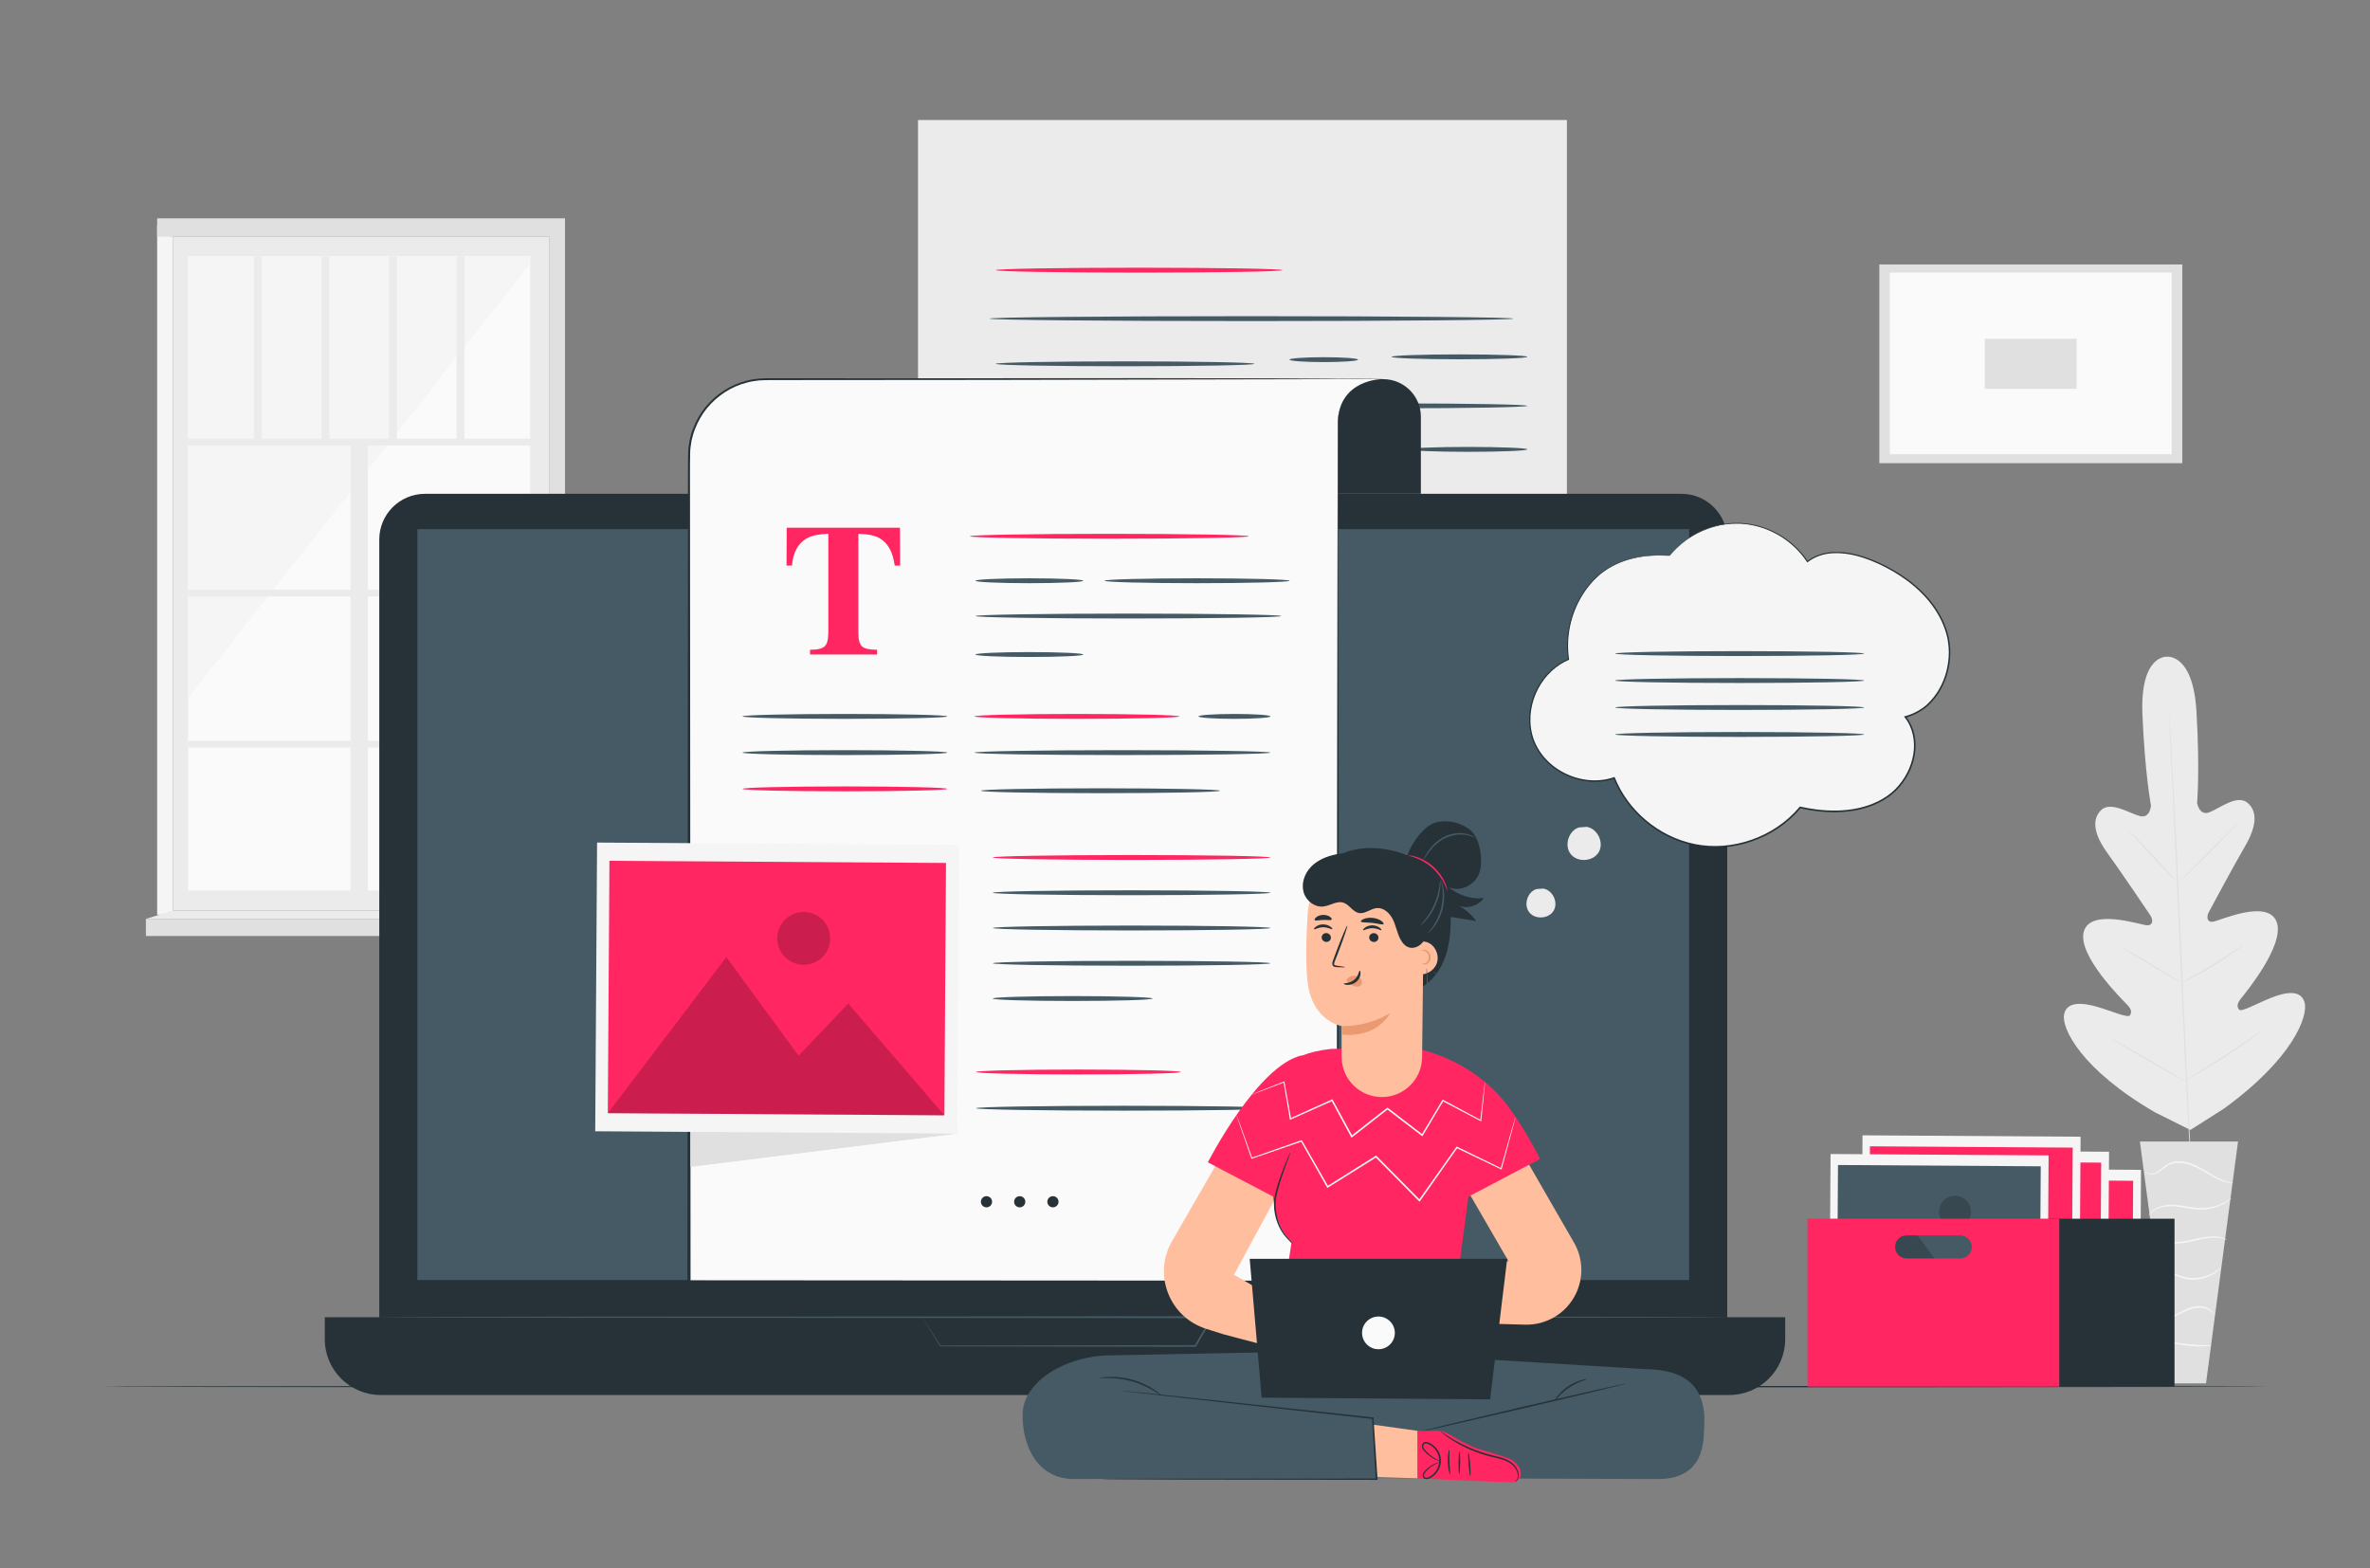 <svg width="204" height="135" viewBox="0 0 204 135" fill="none" xmlns="http://www.w3.org/2000/svg">
<rect x="0" y="0" width="204" height="135" fill="#808080" stroke="none"/>
<path d="M47.263 20.375H14.896V78.376H47.263V20.375Z" fill="#EBEBEB"/>
<path d="M45.636 22.059H16.189V76.65H45.636V22.059Z" fill="#FAFAFA"/>
<path d="M45.636 22.701L16.189 60.066V22.059H45.636V22.701Z" fill="#F5F5F5"/>
<path d="M46.275 37.762H16.189V38.343H46.275V37.762Z" fill="#EBEBEB"/>
<path d="M46.275 50.762H16.189V51.343H46.275V50.762Z" fill="#EBEBEB"/>
<path d="M46.275 63.762H16.189V64.343H46.275V63.762Z" fill="#EBEBEB"/>
<path d="M30.17 38.055L30.17 78.199H31.658L31.658 38.055H30.17Z" fill="#EBEBEB"/>
<path d="M22.533 22.059H21.859V38.053H22.533V22.059Z" fill="#EBEBEB"/>
<path d="M28.348 22.059H27.674V38.053H28.348V22.059Z" fill="#EBEBEB"/>
<path d="M34.16 22.059H33.486V38.053H34.16V22.059Z" fill="#EBEBEB"/>
<path d="M39.973 22.059H39.299V38.053H39.973V22.059Z" fill="#EBEBEB"/>
<path d="M14.896 19.391H13.527V78.734H14.896V19.391Z" fill="#F5F5F5"/>
<path d="M48.633 78.898L47.264 78.375V19.391H48.633V78.898Z" fill="#E0E0E0"/>
<path d="M48.632 18.793H13.527V20.375H48.632V18.793Z" fill="#E0E0E0"/>
<path d="M49.559 79.094H12.557V80.568H49.559V79.094Z" fill="#E0E0E0"/>
<path d="M47.263 78.375L49.559 79.093H12.557L14.897 78.375H47.263Z" fill="#EBEBEB"/>
<path d="M186.49 56.531C186.49 56.531 184.202 56.367 184.412 61.486C184.623 66.606 185.147 69.332 185.147 69.332C185.147 69.332 185.08 70.468 184.198 70.245C183.317 70.022 181.659 68.917 180.84 69.743C179.991 70.6 180.293 71.913 181.42 73.46C182.546 75.007 184.889 78.487 185.1 78.803C185.307 79.113 185.39 79.693 184.765 79.638C184.14 79.582 179.924 78.156 179.365 80.193C178.807 82.229 182.655 86.025 183.068 86.448C183.48 86.871 183.503 87.138 183.335 87.394C183.167 87.65 181.795 87.038 180.58 86.681C179.364 86.325 177.891 86.124 177.667 87.326C177.444 88.528 179.139 92.045 185.486 95.741L188.539 97.262L191.429 95.423C197.374 91.112 198.707 87.443 198.365 86.27C198.022 85.096 196.577 85.443 195.402 85.919C194.228 86.395 192.924 87.141 192.732 86.903C192.54 86.665 192.535 86.397 192.904 85.935C193.272 85.473 196.72 81.312 195.96 79.342C195.2 77.371 191.147 79.211 190.532 79.328C189.916 79.446 189.94 78.86 190.115 78.531C190.293 78.197 192.275 74.5 193.241 72.848C194.206 71.196 194.375 69.859 193.444 69.092C192.547 68.352 191.008 69.616 190.154 69.926C189.299 70.236 189.118 69.113 189.118 69.113C189.118 69.113 189.366 66.348 189.062 61.233C188.758 56.119 186.444 56.531 186.444 56.531" fill="#EBEBEB"/>
<path d="M186.671 61.117C186.671 61.117 186.677 61.153 186.683 61.224C186.689 61.3 186.697 61.404 186.707 61.538C186.727 61.82 186.754 62.227 186.79 62.747C186.86 63.797 186.95 65.317 187.054 67.196C187.263 70.953 187.508 76.146 187.759 81.881C188.01 87.618 188.242 92.811 188.43 96.569C188.525 98.444 188.603 99.963 188.657 101.019C188.683 101.54 188.703 101.947 188.717 102.229C188.722 102.363 188.727 102.468 188.73 102.544C188.732 102.615 188.73 102.651 188.73 102.651C188.73 102.651 188.724 102.615 188.718 102.544C188.712 102.469 188.704 102.364 188.693 102.23C188.674 101.948 188.647 101.542 188.611 101.021C188.541 99.972 188.451 98.452 188.347 96.573C188.138 92.816 187.893 87.623 187.642 81.886C187.391 76.15 187.159 70.958 186.971 67.2C186.875 65.325 186.798 63.806 186.744 62.75C186.718 62.228 186.698 61.822 186.683 61.539C186.678 61.405 186.674 61.3 186.671 61.225C186.669 61.154 186.671 61.117 186.671 61.117Z" fill="#E0E0E0"/>
<path d="M183.096 71.383C183.102 71.377 183.169 71.434 183.286 71.541C183.404 71.647 183.569 71.807 183.771 72.005C184.174 72.403 184.715 72.968 185.302 73.602C185.875 74.228 186.394 74.794 186.795 75.232C186.974 75.425 187.125 75.589 187.25 75.724C187.357 75.84 187.415 75.906 187.409 75.912C187.403 75.918 187.336 75.862 187.218 75.756C187.101 75.649 186.936 75.49 186.736 75.289C186.337 74.887 185.802 74.315 185.216 73.681C184.638 73.06 184.116 72.498 183.712 72.063C183.532 71.871 183.38 71.707 183.254 71.573C183.147 71.456 183.09 71.389 183.096 71.383Z" fill="#E0E0E0"/>
<path d="M187.713 75.809C187.69 75.786 188.807 74.62 190.207 73.203C191.608 71.787 192.761 70.657 192.784 70.68C192.807 70.703 191.691 71.869 190.29 73.285C188.89 74.701 187.736 75.831 187.713 75.809Z" fill="#E0E0E0"/>
<path d="M187.699 84.635C187.696 84.628 187.772 84.581 187.912 84.501C188.075 84.409 188.275 84.298 188.509 84.166C189.013 83.884 189.708 83.491 190.459 83.031C191.211 82.572 191.877 82.134 192.358 81.813C192.582 81.664 192.772 81.537 192.928 81.433C193.063 81.345 193.14 81.299 193.145 81.305C193.149 81.312 193.081 81.37 192.954 81.47C192.827 81.57 192.64 81.711 192.405 81.88C191.936 82.219 191.274 82.67 190.52 83.13C189.766 83.592 189.063 83.974 188.548 84.239C188.29 84.37 188.08 84.474 187.933 84.541C187.786 84.609 187.703 84.642 187.699 84.635Z" fill="#E0E0E0"/>
<path d="M182.641 81.548C182.645 81.541 182.72 81.576 182.852 81.647C182.984 81.717 183.173 81.822 183.405 81.954C183.87 82.217 184.508 82.588 185.209 83.004C185.91 83.42 186.542 83.802 186.996 84.084C187.223 84.225 187.406 84.34 187.53 84.422C187.655 84.504 187.722 84.553 187.718 84.56C187.714 84.567 187.639 84.531 187.507 84.461C187.375 84.391 187.186 84.286 186.954 84.155C186.489 83.891 185.851 83.52 185.15 83.104C184.449 82.689 183.817 82.306 183.363 82.025C183.136 81.884 182.953 81.768 182.829 81.686C182.704 81.603 182.637 81.555 182.641 81.548Z" fill="#E0E0E0"/>
<path d="M181.639 89.337C181.643 89.33 181.738 89.376 181.907 89.466C182.095 89.57 182.334 89.701 182.618 89.857C183.215 90.192 184.037 90.661 184.94 91.185C185.844 91.71 186.659 92.191 187.246 92.543C187.523 92.712 187.755 92.854 187.938 92.966C188.1 93.068 188.188 93.128 188.184 93.135C188.179 93.142 188.084 93.096 187.915 93.006C187.727 92.902 187.489 92.771 187.205 92.615C186.607 92.28 185.786 91.811 184.882 91.286C183.978 90.762 183.164 90.281 182.577 89.929C182.3 89.759 182.068 89.618 181.885 89.506C181.722 89.403 181.635 89.343 181.639 89.337Z" fill="#E0E0E0"/>
<path d="M188.051 93.002C188.047 92.995 188.142 92.932 188.316 92.825C188.511 92.707 188.76 92.555 189.059 92.374C189.685 91.993 190.548 91.465 191.485 90.855C192.424 90.246 193.259 89.674 193.86 89.255C194.147 89.056 194.387 88.89 194.574 88.761C194.743 88.645 194.839 88.584 194.844 88.59C194.849 88.597 194.762 88.67 194.601 88.797C194.44 88.925 194.204 89.105 193.909 89.322C193.318 89.758 192.489 90.343 191.549 90.953C190.611 91.564 189.739 92.082 189.101 92.445C188.781 92.626 188.521 92.769 188.339 92.864C188.157 92.96 188.055 93.009 188.051 93.002Z" fill="#E0E0E0"/>
<path d="M192.641 98.258H184.193L186.95 119.077H189.884L192.641 98.258Z" fill="#E0E0E0"/>
<path d="M184.631 100.815C184.628 100.817 184.641 100.845 184.677 100.89C184.713 100.934 184.779 100.991 184.88 101.035C185.081 101.122 185.432 101.129 185.772 100.926C186.114 100.738 186.411 100.369 186.868 100.206C187.321 100.034 187.883 100.065 188.421 100.237C188.966 100.405 189.439 100.68 189.868 100.936C190.297 101.191 190.691 101.418 191.044 101.566C191.394 101.719 191.7 101.789 191.911 101.816C192.018 101.83 192.1 101.834 192.157 101.832C192.213 101.832 192.242 101.83 192.243 101.825C192.247 101.798 191.765 101.802 191.084 101.477C190.743 101.321 190.36 101.088 189.933 100.827C189.509 100.566 189.025 100.279 188.462 100.106C187.907 99.927 187.309 99.895 186.823 100.088C186.58 100.18 186.376 100.325 186.206 100.469C186.033 100.611 185.879 100.745 185.722 100.842C185.414 101.041 185.089 101.05 184.9 100.985C184.705 100.917 184.642 100.803 184.631 100.815Z" fill="#F5F5F5"/>
<path d="M184.94 104.653C184.952 104.66 185.007 104.567 185.139 104.43C185.274 104.296 185.494 104.121 185.814 104.003C186.131 103.882 186.538 103.81 186.988 103.826C187.441 103.842 187.934 103.941 188.458 104.026C188.982 104.114 189.5 104.153 189.963 104.088C190.426 104.029 190.828 103.896 191.147 103.751C191.467 103.605 191.704 103.446 191.86 103.329C192.016 103.211 192.09 103.132 192.085 103.126C192.069 103.104 191.743 103.395 191.109 103.662C190.792 103.792 190.398 103.912 189.948 103.962C189.498 104.018 189 103.977 188.48 103.89C187.96 103.806 187.459 103.709 186.992 103.7C186.525 103.689 186.103 103.774 185.777 103.913C185.448 104.048 185.226 104.244 185.099 104.394C185.038 104.472 184.994 104.534 184.971 104.581C184.947 104.626 184.936 104.651 184.94 104.653Z" fill="#F5F5F5"/>
<path d="M191.684 106.706C191.687 106.7 191.609 106.647 191.451 106.585C191.294 106.523 191.054 106.46 190.751 106.435C190.448 106.411 190.086 106.431 189.693 106.496C189.298 106.56 188.876 106.668 188.433 106.762C187.99 106.855 187.562 106.918 187.175 106.904C186.788 106.89 186.443 106.806 186.176 106.688C185.633 106.451 185.439 106.104 185.418 106.126C185.413 106.129 185.451 106.216 185.561 106.346C185.67 106.476 185.86 106.641 186.135 106.777C186.409 106.911 186.766 107.009 187.169 107.031C187.573 107.052 188.013 106.991 188.461 106.897C188.909 106.802 189.328 106.69 189.714 106.621C190.099 106.55 190.451 106.522 190.745 106.533C191.338 106.552 191.675 106.731 191.684 106.706Z" fill="#F5F5F5"/>
<path d="M185.686 109.591C185.69 109.614 185.987 109.404 186.506 109.509C186.76 109.554 187.044 109.683 187.364 109.828C187.682 109.976 188.066 110.103 188.478 110.134C189.308 110.214 190.046 109.946 190.498 109.667C190.73 109.53 190.892 109.382 191.001 109.281C191.104 109.172 191.157 109.109 191.15 109.103C191.132 109.082 190.91 109.332 190.45 109.583C189.997 109.833 189.285 110.074 188.49 109.997C187.69 109.952 187.076 109.476 186.522 109.413C186.252 109.373 186.026 109.411 185.885 109.468C185.742 109.524 185.681 109.587 185.686 109.591Z" fill="#F5F5F5"/>
<path d="M186.156 113.586C186.156 113.602 186.44 113.6 186.861 113.447C187.285 113.305 187.811 112.98 188.424 112.737C188.732 112.62 189.041 112.548 189.322 112.55C189.603 112.551 189.854 112.619 190.044 112.714C190.432 112.906 190.544 113.18 190.566 113.163C190.572 113.16 190.555 113.092 190.486 112.985C190.417 112.879 190.288 112.741 190.09 112.628C189.892 112.515 189.626 112.431 189.324 112.423C189.021 112.414 188.695 112.487 188.375 112.608C187.739 112.861 187.231 113.195 186.825 113.356C186.425 113.529 186.153 113.564 186.156 113.586Z" fill="#F5F5F5"/>
<path d="M186.57 115.447C186.566 115.464 186.768 115.537 187.105 115.62C187.442 115.703 187.915 115.793 188.442 115.845C188.97 115.896 189.451 115.901 189.798 115.884C190.144 115.868 190.357 115.836 190.356 115.818C190.354 115.777 189.5 115.813 188.456 115.708C187.411 115.608 186.581 115.406 186.57 115.447Z" fill="#F5F5F5"/>
<path d="M187.846 22.762H161.764V39.868H187.846V22.762Z" fill="#E0E0E0"/>
<path d="M186.926 23.461H162.672V39.103H186.926V23.461Z" fill="#FAFAFA"/>
<path d="M178.754 29.164H170.842V33.468H178.754V29.164Z" fill="#E0E0E0"/>
<path d="M195.177 119.355C195.177 119.394 153.457 119.426 102.005 119.426C50.535 119.426 8.824 119.394 8.824 119.355C8.824 119.316 50.535 119.285 102.005 119.285C153.458 119.285 195.177 119.316 195.177 119.355Z" fill="#263238"/>
<path d="M130.484 67.772H79.019V10.328H134.874V63.393C134.873 65.812 132.908 67.772 130.484 67.772Z" fill="#EBEBEB"/>
<path d="M130.261 27.426C130.261 27.542 120.166 27.637 107.716 27.637C95.261 27.637 85.168 27.542 85.168 27.426C85.168 27.309 95.261 27.215 107.716 27.215C120.166 27.215 130.261 27.309 130.261 27.426Z" fill="#455A64"/>
<path d="M107.982 31.316C107.982 31.433 102.994 31.527 96.843 31.527C90.69 31.527 85.703 31.433 85.703 31.316C85.703 31.2 90.69 31.105 96.843 31.105C102.994 31.105 107.982 31.2 107.982 31.316Z" fill="#455A64"/>
<path d="M116.893 30.957C116.893 31.074 115.572 31.168 113.943 31.168C112.313 31.168 110.992 31.073 110.992 30.957C110.992 30.841 112.313 30.746 113.943 30.746C115.572 30.746 116.893 30.841 116.893 30.957Z" fill="#455A64"/>
<path d="M131.465 30.715C131.465 30.831 128.849 30.926 125.624 30.926C122.398 30.926 119.783 30.831 119.783 30.715C119.783 30.598 122.398 30.504 125.624 30.504C128.849 30.504 131.465 30.598 131.465 30.715Z" fill="#455A64"/>
<path d="M106.122 35.043C106.122 35.16 101.431 35.254 95.645 35.254C89.858 35.254 85.168 35.159 85.168 35.043C85.168 34.926 89.858 34.832 95.645 34.832C101.431 34.832 106.122 34.926 106.122 35.043Z" fill="#455A64"/>
<path d="M131.465 34.934C131.465 35.05 126.342 35.144 120.025 35.144C113.705 35.144 108.584 35.05 108.584 34.934C108.584 34.817 113.705 34.723 120.025 34.723C126.342 34.723 131.465 34.817 131.465 34.934Z" fill="#455A64"/>
<path d="M131.465 38.68C131.465 38.796 129.184 38.891 126.371 38.891C123.557 38.891 121.277 38.796 121.277 38.68C121.277 38.563 123.558 38.469 126.371 38.469C129.184 38.469 131.465 38.563 131.465 38.68Z" fill="#455A64"/>
<path d="M110.392 23.254C110.392 23.37 104.865 23.465 98.049 23.465C91.231 23.465 85.705 23.37 85.705 23.254C85.705 23.137 91.231 23.043 98.049 23.043C104.865 23.043 110.392 23.137 110.392 23.254Z" fill="#FF2661"/>
<path d="M144.729 119.041H36.589C34.412 119.041 32.647 117.28 32.647 115.108V46.437C32.647 44.265 34.412 42.504 36.589 42.504H144.729C146.907 42.504 148.672 44.265 148.672 46.437V115.108C148.672 117.28 146.907 119.041 144.729 119.041Z" fill="#263238"/>
<path d="M148.844 120.076H32.774C30.114 120.076 27.957 117.925 27.957 115.271V113.379H153.662V115.271C153.662 117.925 151.505 120.076 148.844 120.076Z" fill="#263238"/>
<path d="M145.396 45.543H35.924V110.178H145.396V45.543Z" fill="#455A64"/>
<path d="M79.385 113.38C79.383 113.379 79.424 113.378 79.506 113.377C79.595 113.376 79.717 113.374 79.873 113.373C80.207 113.371 80.687 113.368 81.303 113.365C82.559 113.359 84.368 113.352 86.607 113.343C91.122 113.333 97.371 113.32 104.342 113.305L104.473 113.305L104.407 113.418C104.184 113.799 103.944 114.209 103.703 114.621C103.45 115.053 103.199 115.482 102.959 115.893L102.937 115.93H102.894C93.248 115.912 85.01 115.896 80.944 115.889H80.925L80.915 115.873C80.415 115.062 80.03 114.437 79.766 114.008C79.641 113.804 79.545 113.648 79.477 113.536C79.413 113.431 79.385 113.38 79.385 113.38C79.385 113.38 79.424 113.437 79.494 113.544C79.566 113.656 79.668 113.813 79.801 114.017C80.07 114.435 80.463 115.045 80.973 115.837L80.945 115.821C85.011 115.814 93.248 115.798 102.894 115.78L102.83 115.817C103.07 115.406 103.321 114.977 103.574 114.545C103.815 114.133 104.055 113.723 104.278 113.342L104.343 113.455C97.4 113.44 91.176 113.426 86.68 113.416C84.43 113.407 82.613 113.4 81.351 113.395C80.725 113.391 80.238 113.389 79.899 113.387C79.737 113.385 79.611 113.384 79.519 113.383C79.433 113.382 79.385 113.38 79.385 113.38Z" fill="#455A64"/>
<path d="M148.672 113.379C148.672 113.418 122.696 113.449 90.662 113.449C58.616 113.449 32.647 113.417 32.647 113.379C32.647 113.34 58.616 113.309 90.662 113.309C122.696 113.309 148.672 113.34 148.672 113.379Z" fill="#455A64"/>
<path d="M119.062 32.637C120.852 32.637 122.303 34.084 122.303 35.87V42.504H112.611V36.384C112.611 34.315 114.293 32.637 116.368 32.637L119.062 32.637Z" fill="#263238"/>
<path d="M119.061 32.638C119.061 32.676 109.917 32.7 98.64 32.69C87.359 32.68 78.216 32.64 78.217 32.602C78.217 32.563 87.359 32.539 98.64 32.549C109.917 32.559 119.061 32.599 119.061 32.638Z" fill="#263238"/>
<path d="M118.976 32.629L114.935 32.602L109.064 32.637H65.936C62.273 32.637 59.305 35.599 59.305 39.252V109.114V110.335H115.159V36.264C115.322 32.638 118.976 32.629 118.976 32.629Z" fill="#FAFAFA"/>
<path d="M118.977 32.628L85.299 32.701L68.46 32.714L66.355 32.715C66.002 32.709 65.656 32.729 65.311 32.747C64.968 32.796 64.622 32.834 64.289 32.933C62.941 33.266 61.732 34.073 60.852 35.138C60.414 35.674 60.073 36.285 59.824 36.928C59.77 37.092 59.694 37.249 59.657 37.418L59.528 37.92C59.475 38.262 59.41 38.602 59.407 38.948C59.377 40.339 59.4 41.745 59.394 43.143L59.44 110.334L59.305 110.2L115.159 110.236L115.061 110.334L115.088 70.373L115.12 50.393L115.139 40.403L115.144 37.906L115.147 36.657C115.148 36.449 115.14 36.24 115.173 36.033C115.199 35.826 115.207 35.616 115.271 35.416C115.456 34.607 115.921 33.844 116.624 33.382C116.965 33.143 117.347 32.96 117.747 32.841C118.146 32.72 118.56 32.641 118.977 32.628ZM118.977 32.628C118.559 32.642 118.146 32.723 117.748 32.846C117.349 32.967 116.969 33.151 116.629 33.39C115.93 33.854 115.471 34.615 115.29 35.421C115.227 35.62 115.22 35.829 115.195 36.035C115.163 36.241 115.171 36.45 115.171 36.657L115.174 37.906L115.178 40.404L115.198 50.394L115.23 70.374L115.257 110.334V110.432H115.159L59.305 110.468H59.17V110.334L59.215 43.143C59.223 41.742 59.201 40.347 59.233 38.94C59.237 38.584 59.304 38.235 59.359 37.885L59.492 37.37C59.531 37.197 59.608 37.035 59.664 36.868C59.921 36.208 60.272 35.582 60.722 35.032C61.625 33.942 62.866 33.117 64.248 32.776C64.589 32.675 64.944 32.636 65.295 32.588C65.65 32.569 66.005 32.549 66.354 32.556L68.459 32.558L85.298 32.57L118.977 32.628Z" fill="#263238"/>
<path d="M67.717 45.426H77.464L77.48 48.682H77.013C76.861 47.517 76.423 46.729 75.701 46.318C75.295 46.091 74.689 45.967 73.883 45.946V54.453C73.883 55.048 73.987 55.442 74.195 55.637C74.403 55.832 74.837 55.929 75.496 55.929V56.339H69.725V55.929C70.358 55.929 70.778 55.831 70.986 55.633C71.194 55.436 71.298 55.042 71.298 54.453V45.946C70.508 45.967 69.902 46.091 69.48 46.318C68.705 46.74 68.268 47.528 68.168 48.682H67.701L67.717 45.426Z" fill="#FF2661"/>
<path d="M107.494 46.16C107.494 46.276 102.118 46.371 95.487 46.371C88.854 46.371 83.478 46.276 83.478 46.16C83.478 46.044 88.854 45.949 95.487 45.949C102.118 45.949 107.494 46.044 107.494 46.16Z" fill="#FF2661"/>
<path d="M93.246 49.988C93.246 50.105 91.168 50.199 88.604 50.199C86.039 50.199 83.961 50.105 83.961 49.988C83.961 49.872 86.039 49.777 88.604 49.777C91.168 49.777 93.246 49.872 93.246 49.988Z" fill="#455A64"/>
<path d="M81.543 61.664C81.543 61.781 77.595 61.875 72.726 61.875C67.855 61.875 63.908 61.78 63.908 61.664C63.908 61.548 67.855 61.453 72.726 61.453C77.595 61.453 81.543 61.547 81.543 61.664Z" fill="#455A64"/>
<path d="M101.511 61.664C101.511 61.781 97.564 61.875 92.695 61.875C87.824 61.875 83.877 61.78 83.877 61.664C83.877 61.548 87.824 61.453 92.695 61.453C97.564 61.453 101.511 61.547 101.511 61.664Z" fill="#FF2661"/>
<path d="M81.543 64.781C81.543 64.898 77.595 64.992 72.726 64.992C67.855 64.992 63.908 64.898 63.908 64.781C63.908 64.665 67.855 64.57 72.726 64.57C77.595 64.57 81.543 64.665 81.543 64.781Z" fill="#455A64"/>
<path d="M81.543 67.902C81.543 68.019 77.595 68.113 72.726 68.113C67.855 68.113 63.908 68.019 63.908 67.902C63.908 67.786 67.855 67.691 72.726 67.691C77.595 67.691 81.543 67.786 81.543 67.902Z" fill="#FF2661"/>
<path d="M93.246 56.34C93.246 56.456 91.168 56.551 88.604 56.551C86.039 56.551 83.961 56.456 83.961 56.34C83.961 56.223 86.039 56.129 88.604 56.129C91.168 56.129 93.246 56.223 93.246 56.34Z" fill="#455A64"/>
<path d="M109.351 61.664C109.351 61.781 107.965 61.875 106.256 61.875C104.546 61.875 103.16 61.78 103.16 61.664C103.16 61.548 104.546 61.453 106.256 61.453C107.965 61.453 109.351 61.547 109.351 61.664Z" fill="#455A64"/>
<path d="M111.007 49.988C111.007 50.105 107.44 50.199 103.041 50.199C98.641 50.199 95.074 50.105 95.074 49.988C95.074 49.872 98.64 49.777 103.041 49.777C107.44 49.777 111.007 49.872 111.007 49.988Z" fill="#455A64"/>
<path d="M110.288 53.027C110.288 53.144 104.394 53.238 97.125 53.238C89.854 53.238 83.961 53.144 83.961 53.027C83.961 52.911 89.854 52.816 97.125 52.816C104.394 52.816 110.288 52.911 110.288 53.027Z" fill="#455A64"/>
<path d="M109.35 64.781C109.35 64.898 103.647 64.992 96.614 64.992C89.579 64.992 83.877 64.898 83.877 64.781C83.877 64.665 89.579 64.57 96.614 64.57C103.647 64.57 109.35 64.665 109.35 64.781Z" fill="#455A64"/>
<path d="M109.35 73.808C109.35 73.925 103.999 74.019 97.399 74.019C90.797 74.019 85.447 73.925 85.447 73.808C85.447 73.692 90.797 73.598 97.399 73.598C103.999 73.597 109.35 73.692 109.35 73.808Z" fill="#FF2661"/>
<path d="M109.35 76.844C109.35 76.96 103.999 77.055 97.399 77.055C90.797 77.055 85.447 76.96 85.447 76.844C85.447 76.727 90.797 76.633 97.399 76.633C103.999 76.633 109.35 76.727 109.35 76.844Z" fill="#455A64"/>
<path d="M109.35 79.879C109.35 79.996 103.999 80.09 97.399 80.09C90.797 80.09 85.447 79.995 85.447 79.879C85.447 79.763 90.797 79.668 97.399 79.668C103.999 79.668 109.35 79.763 109.35 79.879Z" fill="#455A64"/>
<path d="M109.35 82.914C109.35 83.03 103.999 83.125 97.399 83.125C90.797 83.125 85.447 83.03 85.447 82.914C85.447 82.798 90.797 82.703 97.399 82.703C103.999 82.703 109.35 82.798 109.35 82.914Z" fill="#455A64"/>
<path d="M99.208 85.949C99.208 86.007 98.438 86.06 97.193 86.099C95.948 86.136 94.227 86.16 92.328 86.16C90.427 86.16 88.707 86.137 87.462 86.099C86.217 86.06 85.447 86.007 85.447 85.949C85.447 85.891 86.217 85.838 87.462 85.8C88.707 85.762 90.427 85.738 92.328 85.738C94.227 85.738 95.948 85.762 97.193 85.8C98.438 85.838 99.208 85.891 99.208 85.949Z" fill="#455A64"/>
<path d="M105.02 68.062C105.02 68.179 100.411 68.273 94.726 68.273C89.04 68.273 84.432 68.179 84.432 68.062C84.432 67.946 89.04 67.852 94.726 67.852C100.411 67.852 105.02 67.946 105.02 68.062Z" fill="#455A64"/>
<path d="M81.124 74.152L82.393 97.576L59.432 100.445L59.414 73.953L81.124 74.152Z" fill="#E0E0E0"/>
<path d="M51.394 72.525L51.234 97.375L82.394 97.574L82.553 72.724L51.394 72.525Z" fill="#F5F5F5"/>
<path d="M52.458 74.095L52.318 95.816L81.289 96.001L81.428 74.28L52.458 74.095Z" fill="#FF2661"/>
<g opacity="0.2">
<path d="M52.318 95.819L62.524 82.383L68.737 90.87L73.018 86.382L81.288 96.005L52.318 95.819Z" fill="black"/>
</g>
<g opacity="0.2">
<path d="M71.463 80.786C71.454 82.043 70.427 83.055 69.167 83.047C67.907 83.039 66.892 82.014 66.9 80.757C66.909 79.5 67.936 78.488 69.196 78.496C70.456 78.504 71.471 79.529 71.463 80.786Z" fill="black"/>
</g>
<path d="M85.395 103.442C85.395 103.707 85.18 103.922 84.913 103.922C84.647 103.922 84.432 103.707 84.432 103.442C84.432 103.176 84.647 102.961 84.913 102.961C85.18 102.961 85.395 103.176 85.395 103.442Z" fill="#263238"/>
<path d="M88.255 103.442C88.255 103.707 88.039 103.922 87.773 103.922C87.507 103.922 87.291 103.707 87.291 103.442C87.291 103.176 87.507 102.961 87.773 102.961C88.039 102.961 88.255 103.176 88.255 103.442Z" fill="#263238"/>
<path d="M91.114 103.442C91.114 103.707 90.898 103.922 90.632 103.922C90.366 103.922 90.15 103.707 90.15 103.442C90.15 103.176 90.366 102.961 90.632 102.961C90.898 102.961 91.114 103.176 91.114 103.442Z" fill="#263238"/>
<path d="M101.646 92.273C101.646 92.39 97.698 92.484 92.829 92.484C87.959 92.484 84.012 92.39 84.012 92.273C84.012 92.157 87.959 92.062 92.829 92.062C97.698 92.062 101.646 92.157 101.646 92.273Z" fill="#FF2661"/>
<path d="M109.485 95.391C109.485 95.507 103.782 95.601 96.749 95.601C89.713 95.601 84.012 95.507 84.012 95.391C84.012 95.274 89.713 95.18 96.749 95.18C103.782 95.18 109.485 95.274 109.485 95.391Z" fill="#455A64"/>
<path d="M165.522 100.578L165.426 115.547L184.195 115.667L184.291 100.698L165.522 100.578Z" fill="#F5F5F5"/>
<path d="M166.162 101.525L166.078 114.609L183.529 114.721L183.613 101.637L166.162 101.525Z" fill="#FF2661"/>
<path opacity="0.2" d="M166.08 114.613L172.227 106.52L175.97 111.632L178.548 108.928L183.53 114.725L166.08 114.613Z" fill="black"/>
<g opacity="0.2">
<path d="M177.613 105.559C177.608 106.316 176.989 106.926 176.231 106.921C175.472 106.916 174.86 106.299 174.865 105.542C174.87 104.785 175.489 104.175 176.248 104.18C177.007 104.185 177.618 104.802 177.613 105.559Z" fill="black"/>
</g>
<path d="M162.77 99.016L162.674 113.984L181.443 114.104L181.539 99.136L162.77 99.016Z" fill="#F5F5F5"/>
<path d="M163.41 99.963L163.326 113.047L180.777 113.158L180.861 100.074L163.41 99.963Z" fill="#FF2661"/>
<path opacity="0.2" d="M163.328 113.051L169.475 104.957L173.218 110.069L175.796 107.366L180.778 113.162L163.328 113.051Z" fill="black"/>
<g opacity="0.2">
<path d="M174.861 103.997C174.857 104.754 174.238 105.363 173.479 105.359C172.72 105.354 172.108 104.736 172.113 103.979C172.118 103.222 172.737 102.612 173.496 102.617C174.255 102.622 174.866 103.24 174.861 103.997Z" fill="black"/>
</g>
<path d="M160.319 97.723L160.223 112.691L178.992 112.811L179.088 97.843L160.319 97.723Z" fill="#F5F5F5"/>
<path d="M160.959 98.67L160.875 111.754L178.326 111.865L178.41 98.781L160.959 98.67Z" fill="#FF2661"/>
<path opacity="0.2" d="M160.877 111.758L167.024 103.664L170.767 108.776L173.345 106.073L178.327 111.869L160.877 111.758Z" fill="black"/>
<g opacity="0.2">
<path d="M172.41 102.704C172.405 103.461 171.786 104.07 171.027 104.066C170.268 104.061 169.657 103.443 169.662 102.686C169.667 101.929 170.286 101.319 171.045 101.324C171.804 101.329 172.415 101.947 172.41 102.704Z" fill="black"/>
</g>
<path d="M157.567 99.332L157.471 114.301L176.24 114.421L176.336 99.452L157.567 99.332Z" fill="#F5F5F5"/>
<path d="M158.207 100.279L158.123 113.363L175.574 113.475L175.658 100.391L158.207 100.279Z" fill="#455A64"/>
<path opacity="0.2" d="M158.125 113.367L164.272 105.273L168.015 110.386L170.594 107.682L175.575 113.479L158.125 113.367Z" fill="black"/>
<g opacity="0.2">
<path d="M169.656 104.313C169.651 105.07 169.032 105.68 168.273 105.675C167.515 105.67 166.903 105.053 166.908 104.296C166.913 103.538 167.532 102.929 168.291 102.934C169.05 102.938 169.661 103.556 169.656 104.313Z" fill="black"/>
</g>
<path d="M187.174 104.902H176.338V119.355H187.174V104.902Z" fill="#263238"/>
<path d="M155.584 104.902V119.355H177.256V104.902H155.584ZM168.724 108.323H164.116C163.566 108.323 163.119 107.877 163.119 107.328C163.119 106.779 163.566 106.333 164.116 106.333H168.724C169.275 106.333 169.721 106.779 169.721 107.328C169.721 107.877 169.275 108.323 168.724 108.323Z" fill="#FF2661"/>
<path d="M141.532 117.842L121.379 116.611C121.252 116.324 121.168 116.156 121.168 116.156L115.706 116.265L113.929 116.156C113.929 116.156 113.901 116.21 113.858 116.302L95.523 116.666C91.868 116.666 88.024 118.891 88.025 121.733C87.978 124.439 89.292 127.376 92.567 127.309L117.548 127.225L142.53 127.309C145.805 127.376 146.671 125.405 146.676 123.068C147.058 118.715 144.325 117.879 141.532 117.842Z" fill="#455A64"/>
<path d="M94.859 127.312C94.859 127.312 94.9 127.307 94.98 127.305C95.065 127.303 95.182 127.301 95.333 127.298C95.65 127.295 96.107 127.291 96.694 127.285C97.883 127.28 99.597 127.273 101.72 127.263C105.982 127.258 111.888 127.25 118.494 127.241L118.424 127.316C118.39 126.769 118.353 126.185 118.316 125.596C118.241 124.39 118.167 123.204 118.097 122.076L118.159 122.141C112.023 121.46 106.601 120.859 102.707 120.426C100.767 120.205 99.208 120.027 98.128 119.903C97.596 119.84 97.182 119.79 96.894 119.756C96.758 119.738 96.652 119.725 96.575 119.715C96.503 119.705 96.466 119.698 96.467 119.696C96.467 119.694 96.504 119.696 96.576 119.702C96.654 119.709 96.76 119.718 96.897 119.73C97.185 119.759 97.6 119.8 98.133 119.853C99.215 119.967 100.776 120.13 102.717 120.334C106.613 120.755 112.036 121.34 118.174 122.003L118.233 122.009L118.236 122.068C118.307 123.195 118.382 124.381 118.457 125.587C118.494 126.176 118.531 126.76 118.565 127.307L118.569 127.381H118.494C111.888 127.373 105.982 127.365 101.72 127.359C99.597 127.35 97.883 127.343 96.694 127.337C96.107 127.332 95.65 127.328 95.333 127.325C95.182 127.322 95.065 127.32 94.98 127.318C94.9 127.316 94.859 127.312 94.859 127.312Z" fill="#263238"/>
<path d="M100.01 120.161C99.995 120.18 99.744 119.978 99.304 119.71C98.865 119.442 98.224 119.124 97.47 118.906C96.714 118.691 96.001 118.62 95.486 118.615C94.971 118.608 94.651 118.646 94.648 118.622C94.647 118.613 94.726 118.595 94.87 118.571C95.014 118.545 95.224 118.525 95.486 118.516C96.007 118.495 96.738 118.551 97.509 118.771C98.278 118.993 98.927 119.333 99.358 119.626C99.574 119.773 99.742 119.902 99.85 120C99.959 120.097 100.017 120.153 100.01 120.161Z" fill="#263238"/>
<path d="M139.969 119.091C139.978 119.129 136.003 120.088 131.092 121.232C126.179 122.377 122.191 123.275 122.182 123.237C122.173 123.199 126.147 122.241 131.06 121.095C135.971 119.951 139.96 119.053 139.969 119.091Z" fill="#263238"/>
<path d="M136.608 118.705C136.621 118.748 135.84 118.906 135.05 119.449C134.254 119.982 133.821 120.649 133.785 120.621C133.771 120.612 133.859 120.434 134.056 120.181C134.251 119.929 134.565 119.609 134.971 119.332C135.378 119.057 135.791 118.883 136.098 118.795C136.406 118.705 136.605 118.689 136.608 118.705Z" fill="#263238"/>
<path d="M129.105 95.883L135.488 106.967C136.276 108.336 136.325 110.008 135.617 111.42C134.796 113.058 133.097 114.073 131.261 114.021L121.459 113.745L121.201 110.19L129.834 108.541L124.014 98.492L129.105 95.883Z" fill="#FFBE9D"/>
<path d="M105.315 114.851L114.329 117.233L114.525 114.537L106.218 109.724L112.285 98.492L107.193 95.883L100.81 106.967C99.265 109.83 100.708 113.39 103.815 114.375L105.315 114.851Z" fill="#FFBE9D"/>
<path d="M126.396 102.999L132.556 99.763C132.556 99.763 131.531 97.599 129.917 95.373C128.008 92.74 125.05 90.9 121.69 90.2L121.69 90.199L114.604 90.283C113.593 90.391 112.767 90.583 112.077 90.863L112.082 90.836C108.236 91.681 103.969 100.048 103.969 100.048L109.575 102.992L109.699 103.872C109.862 105.03 110.369 106.118 111.16 107.006L109.527 117.717L127.722 118.092L125.405 110.422L126.396 102.999Z" fill="#FF2661"/>
<path d="M111.324 107.065C111.319 107.071 111.218 107.004 111.053 106.86C110.887 106.718 110.663 106.49 110.434 106.17C109.977 105.536 109.569 104.462 109.675 103.25C109.761 102.653 109.931 102.111 110.091 101.622C110.254 101.133 110.42 100.701 110.564 100.34C110.708 99.979 110.833 99.69 110.923 99.492C111.014 99.295 111.069 99.188 111.078 99.192C111.087 99.195 111.049 99.309 110.974 99.513C110.889 99.744 110.783 100.032 110.657 100.375C110.526 100.74 110.37 101.174 110.215 101.662C110.063 102.149 109.898 102.691 109.816 103.267C109.761 103.84 109.837 104.408 109.969 104.893C110.099 105.382 110.31 105.792 110.517 106.114C110.946 106.754 111.347 107.042 111.324 107.065Z" fill="#263238"/>
<path d="M108.597 120.302L107.57 108.355H129.733L128.264 120.451L108.597 120.302Z" fill="#263238"/>
<path d="M120.063 114.728C120.063 115.505 119.431 116.136 118.651 116.136C117.872 116.136 117.24 115.506 117.24 114.728C117.24 113.95 117.872 113.32 118.651 113.32C119.431 113.32 120.063 113.951 120.063 114.728Z" fill="#FAFAFA"/>
<path d="M118.264 122.637L122.026 123.161V127.241L118.566 127.152L118.264 122.637Z" fill="#FFBE9D"/>
<path d="M122.027 123.16H123.719C124.048 123.16 124.372 123.247 124.657 123.411L125.549 123.925C125.841 124.093 126.786 124.563 127.108 124.666C128.137 124.996 129.867 125.44 130.232 125.72C131.273 126.521 130.956 127.467 130.384 127.566C129.882 127.653 122.027 127.24 122.027 127.24V123.16Z" fill="#FF2661"/>
<path d="M124.806 126.904C124.77 126.912 124.64 126.441 124.624 125.843C124.604 125.245 124.705 124.767 124.742 124.773C124.782 124.779 124.745 125.254 124.765 125.839C124.781 126.423 124.846 126.896 124.806 126.904Z" fill="#263238"/>
<path d="M125.608 126.881C125.569 126.881 125.541 126.444 125.545 125.907C125.55 125.369 125.585 124.933 125.624 124.934C125.663 124.934 125.691 125.37 125.686 125.908C125.682 126.445 125.647 126.881 125.608 126.881Z" fill="#263238"/>
<path d="M126.557 127.043C126.518 127.046 126.452 126.599 126.408 126.045C126.365 125.49 126.361 125.038 126.4 125.035C126.439 125.032 126.505 125.479 126.549 126.034C126.592 126.588 126.596 127.04 126.557 127.043Z" fill="#263238"/>
<path d="M124.074 125.815C124.072 125.823 123.944 125.797 123.727 125.707C123.512 125.616 123.205 125.459 122.882 125.186C122.802 125.117 122.721 125.042 122.641 124.959C122.561 124.876 122.476 124.782 122.425 124.655C122.374 124.529 122.373 124.364 122.472 124.236C122.522 124.172 122.603 124.13 122.682 124.121C122.763 124.11 122.839 124.125 122.91 124.146C123.459 124.333 123.93 124.87 124.016 125.532C124.099 126.201 123.739 126.824 123.264 127.136C123.146 127.213 123.021 127.283 122.877 127.309C122.806 127.322 122.73 127.323 122.656 127.299C122.581 127.274 122.518 127.218 122.485 127.149C122.42 127.001 122.478 126.862 122.535 126.76C122.596 126.653 122.678 126.572 122.752 126.5C123.058 126.204 123.367 126.043 123.584 125.956C123.803 125.869 123.932 125.85 123.934 125.857C123.938 125.868 123.814 125.906 123.606 126.006C123.401 126.106 123.108 126.277 122.823 126.57C122.752 126.644 122.679 126.72 122.63 126.813C122.58 126.903 122.548 127.016 122.59 127.097C122.631 127.184 122.739 127.213 122.854 127.188C122.968 127.166 123.082 127.102 123.192 127.028C123.625 126.737 123.953 126.157 123.876 125.55C123.801 124.946 123.361 124.442 122.871 124.27C122.752 124.229 122.63 124.235 122.568 124.314C122.504 124.393 122.495 124.516 122.534 124.613C122.618 124.815 122.805 124.971 122.948 125.111C123.568 125.657 124.09 125.788 124.074 125.815Z" fill="#263238"/>
<path d="M130.384 127.566C130.372 127.553 130.496 127.499 130.59 127.31C130.686 127.122 130.667 126.789 130.479 126.458C130.295 126.127 129.912 125.84 129.434 125.673C128.956 125.501 128.385 125.418 127.809 125.239C126.654 124.895 125.677 124.391 125.014 123.969C124.682 123.757 124.426 123.568 124.253 123.433C124.081 123.296 123.99 123.215 123.996 123.208C124.003 123.2 124.104 123.266 124.285 123.389C124.468 123.51 124.731 123.685 125.067 123.884C125.737 124.281 126.709 124.765 127.85 125.104C128.417 125.281 128.982 125.366 129.48 125.551C129.975 125.732 130.38 126.046 130.567 126.411C130.757 126.768 130.761 127.135 130.639 127.335C130.583 127.435 130.513 127.493 130.465 127.527C130.414 127.558 130.386 127.569 130.384 127.566Z" fill="#263238"/>
<path d="M127.82 93.131C127.822 93.131 127.822 93.15 127.82 93.188C127.816 93.233 127.812 93.288 127.807 93.357C127.793 93.514 127.773 93.732 127.747 94.009C127.689 94.589 127.606 95.418 127.501 96.46L127.495 96.523L127.438 96.494C126.531 96.017 125.423 95.436 124.171 94.778L124.248 94.756C123.709 95.663 123.11 96.672 122.473 97.743L122.435 97.807L122.376 97.762C121.442 97.047 120.434 96.276 119.387 95.476L119.473 95.475C119.058 95.8 118.617 96.145 118.171 96.493C117.569 96.964 116.976 97.427 116.397 97.879L116.331 97.93L116.292 97.858C115.703 96.77 115.136 95.725 114.602 94.738L114.686 94.767C113.383 95.346 112.179 95.881 111.101 96.36L111.035 96.389L111.023 96.319C110.815 95.093 110.633 94.026 110.482 93.138L110.538 93.169C109.664 93.501 108.97 93.765 108.485 93.95C108.253 94.035 108.071 94.103 107.939 94.151C107.882 94.171 107.835 94.187 107.797 94.201C107.765 94.211 107.749 94.216 107.748 94.214C107.747 94.212 107.763 94.204 107.793 94.19C107.83 94.174 107.875 94.154 107.931 94.13C108.062 94.077 108.241 94.003 108.469 93.909C108.951 93.716 109.64 93.44 110.508 93.093L110.554 93.074L110.563 93.124C110.723 94.011 110.914 95.076 111.134 96.299L111.056 96.258C112.132 95.774 113.333 95.232 114.633 94.647L114.689 94.622L114.718 94.675C115.255 95.661 115.824 96.705 116.416 97.791L116.311 97.769C116.89 97.317 117.483 96.853 118.085 96.382C118.531 96.034 118.972 95.689 119.387 95.365L119.43 95.331L119.473 95.365C120.518 96.167 121.524 96.94 122.457 97.657L122.36 97.676C123.001 96.607 123.605 95.601 124.148 94.697L124.177 94.649L124.225 94.675C125.473 95.343 126.576 95.934 127.478 96.418L127.415 96.451C127.537 95.411 127.634 94.583 127.702 94.004C127.737 93.728 127.764 93.511 127.784 93.354C127.793 93.286 127.801 93.232 127.808 93.187C127.814 93.15 127.818 93.131 127.82 93.131Z" fill="#F5F5F5"/>
<path d="M130.451 96.139C130.453 96.14 130.448 96.166 130.436 96.218C130.421 96.277 130.403 96.352 130.379 96.448C130.324 96.657 130.246 96.952 130.147 97.331C129.938 98.108 129.636 99.224 129.26 100.616L129.246 100.669L129.196 100.645C128.11 100.126 126.816 99.506 125.378 98.817L125.453 98.798C124.477 100.185 123.393 101.727 122.237 103.373L122.189 103.44L122.132 103.381C121.15 102.389 120.11 101.338 119.041 100.256C118.823 100.036 118.607 99.817 118.392 99.6L118.48 99.61C117.03 100.517 115.633 101.391 114.314 102.216L114.255 102.253L114.22 102.192C113.416 100.775 112.662 99.447 111.975 98.236L112.045 98.263C110.398 98.829 108.951 99.325 107.762 99.734L107.722 99.748L107.708 99.707C107.302 98.534 106.981 97.603 106.758 96.958C106.652 96.644 106.57 96.401 106.511 96.227C106.486 96.149 106.466 96.087 106.451 96.038C106.438 95.995 106.432 95.974 106.434 95.973C106.436 95.972 106.445 95.993 106.462 96.034C106.481 96.082 106.504 96.142 106.534 96.219C106.597 96.391 106.686 96.633 106.801 96.943C107.033 97.585 107.367 98.511 107.789 99.679L107.734 99.653C108.919 99.236 110.363 98.729 112.006 98.152L112.052 98.136L112.077 98.179C112.769 99.387 113.527 100.712 114.337 102.127L114.243 102.103C115.56 101.277 116.956 100.4 118.404 99.492L118.452 99.462L118.492 99.502C118.707 99.719 118.923 99.938 119.141 100.158C120.209 101.24 121.248 102.293 122.229 103.286L122.124 103.295C123.286 101.653 124.375 100.114 125.355 98.729L125.384 98.688L125.429 98.71C126.863 99.408 128.153 100.036 129.235 100.562L129.171 100.592C129.564 99.204 129.879 98.092 130.098 97.317C130.208 96.942 130.293 96.648 130.353 96.441C130.382 96.347 130.405 96.272 130.422 96.215C130.439 96.164 130.449 96.139 130.451 96.139Z" fill="#F5F5F5"/>
<path d="M127.72 77.302C126.638 77.423 125.512 77.068 124.695 76.35C125.681 76.847 126.995 76.165 127.342 75.119C127.689 74.073 127.404 72.127 126.543 71.436C125.724 70.78 124.588 70.528 123.573 70.799C122.558 71.07 121.483 72.609 121.151 73.604L121.169 73.634C121.013 73.572 120.856 73.514 120.697 73.461C119.573 73.085 118.372 72.902 117.194 73.038C116.016 73.174 114.863 73.641 113.992 74.445L120.875 85.48C122.125 85.37 123.232 84.529 123.887 83.462C124.542 82.394 124.794 81.123 124.855 79.873C124.871 79.559 124.87 79.242 124.857 78.925C125.595 79.044 126.333 79.162 127.071 79.281C126.675 78.75 126.171 78.301 125.599 77.968C126.346 78.252 127.271 77.962 127.72 77.302Z" fill="#263238"/>
<path d="M119.02 94.43C120.887 94.39 122.386 92.88 122.407 91.018L122.567 77.289C122.579 76.722 122.153 76.24 121.587 76.18L115.774 74.715C113.912 74.518 112.674 76.805 112.557 78.669C112.426 80.74 112.348 83.273 112.594 84.818C113.088 87.925 115.475 88.32 115.475 88.32C115.476 88.312 115.477 89.522 115.484 90.994C115.494 92.924 117.087 94.472 119.02 94.43Z" fill="#FFBE9D"/>
<path d="M113.764 80.676C113.757 80.887 113.929 81.067 114.149 81.078C114.369 81.09 114.553 80.93 114.561 80.719C114.568 80.509 114.396 80.329 114.176 80.317C113.956 80.305 113.771 80.466 113.764 80.676Z" fill="#263238"/>
<path d="M113.108 79.985C113.157 80.037 113.46 79.814 113.89 79.815C114.319 79.81 114.634 80.03 114.681 79.978C114.704 79.955 114.654 79.861 114.516 79.761C114.381 79.662 114.151 79.565 113.883 79.566C113.615 79.568 113.39 79.666 113.261 79.767C113.128 79.868 113.084 79.962 113.108 79.985Z" fill="#263238"/>
<path d="M117.854 80.68C117.846 80.891 118.019 81.07 118.239 81.082C118.459 81.094 118.643 80.934 118.651 80.723C118.658 80.513 118.485 80.333 118.266 80.321C118.046 80.309 117.861 80.47 117.854 80.68Z" fill="#263238"/>
<path d="M117.332 80.067C117.382 80.119 117.685 79.896 118.114 79.897C118.544 79.892 118.859 80.113 118.906 80.06C118.929 80.037 118.879 79.943 118.741 79.843C118.606 79.744 118.375 79.647 118.108 79.648C117.84 79.65 117.615 79.748 117.485 79.849C117.353 79.95 117.308 80.044 117.332 80.067Z" fill="#263238"/>
<path d="M115.773 83.248C115.775 83.224 115.508 83.177 115.075 83.122C114.965 83.111 114.861 83.089 114.843 83.015C114.817 82.936 114.863 82.817 114.916 82.69C115.019 82.425 115.127 82.147 115.24 81.856C115.691 80.67 116.018 79.694 115.969 79.676C115.921 79.659 115.517 80.606 115.066 81.793C114.958 82.086 114.854 82.365 114.755 82.632C114.714 82.756 114.642 82.897 114.698 83.061C114.728 83.143 114.809 83.203 114.879 83.221C114.949 83.243 115.011 83.244 115.065 83.247C115.501 83.27 115.771 83.272 115.773 83.248Z" fill="#263238"/>
<path d="M115.475 88.321C115.475 88.321 117.57 88.456 119.646 87.211C119.646 87.211 118.634 89.345 115.517 89.054L115.475 88.321Z" fill="#EB996E"/>
<path d="M115.953 84.28C116.108 84.076 116.379 83.964 116.647 83.993C116.834 84.013 117.022 84.102 117.136 84.254C117.249 84.405 117.273 84.621 117.17 84.765C117.054 84.928 116.811 84.965 116.606 84.907C116.401 84.849 116.225 84.714 116.057 84.58C116.011 84.543 115.963 84.504 115.934 84.453C115.905 84.403 115.899 84.336 115.935 84.294" fill="#EB996E"/>
<path d="M117.038 83.543C116.968 83.539 116.967 84.004 116.568 84.335C116.169 84.666 115.672 84.614 115.668 84.679C115.662 84.708 115.779 84.769 115.989 84.775C116.195 84.782 116.496 84.716 116.74 84.514C116.983 84.311 117.088 84.041 117.104 83.85C117.122 83.656 117.07 83.54 117.038 83.543Z" fill="#263238"/>
<path d="M117.139 79.317C117.181 79.434 117.61 79.379 118.115 79.439C118.62 79.49 119.027 79.637 119.094 79.533C119.123 79.483 119.053 79.373 118.888 79.26C118.725 79.147 118.465 79.04 118.163 79.007C117.86 78.974 117.583 79.022 117.399 79.096C117.214 79.171 117.121 79.262 117.139 79.317Z" fill="#263238"/>
<path d="M113.167 79.194C113.243 79.292 113.539 79.19 113.895 79.186C114.251 79.168 114.553 79.251 114.622 79.149C114.652 79.1 114.605 79.002 114.473 78.91C114.344 78.818 114.126 78.743 113.882 78.751C113.637 78.758 113.425 78.847 113.301 78.946C113.175 79.046 113.134 79.147 113.167 79.194Z" fill="#263238"/>
<path d="M122.222 81.148C122.458 80.985 122.788 81.046 123.037 81.189C123.609 81.519 123.893 82.274 123.681 82.899C123.469 83.523 122.782 83.949 122.127 83.864" fill="#FFBE9D"/>
<path d="M122.439 82.94C122.448 82.918 122.56 82.966 122.71 82.897C122.858 82.839 122.993 82.621 122.977 82.367C122.969 82.109 122.802 81.925 122.645 81.868C122.489 81.805 122.374 81.836 122.368 81.812C122.357 81.796 122.474 81.714 122.679 81.76C122.778 81.783 122.894 81.842 122.984 81.949C123.073 82.055 123.131 82.202 123.138 82.358C123.161 82.671 122.964 82.956 122.749 83.005C122.537 83.06 122.423 82.952 122.439 82.94Z" fill="#EB996E"/>
<path d="M123.292 83.567C123.296 83.562 123.346 83.597 123.435 83.667C123.539 83.752 123.665 83.855 123.816 83.978C124.161 84.27 124.618 84.657 125.16 85.117L125.205 85.155L125.167 85.201C124.666 85.8 124.109 86.551 123.482 87.335C123.34 87.512 123.199 87.685 123.061 87.847L122.946 87.982L122.938 87.805C122.881 86.54 122.838 85.42 122.813 84.616C122.803 84.234 122.796 83.917 122.79 83.669C122.787 83.447 122.79 83.325 122.799 83.324C122.808 83.324 122.823 83.445 122.841 83.667C122.858 83.914 122.88 84.231 122.906 84.612C122.956 85.415 123.016 86.534 123.078 87.799L122.954 87.757C123.088 87.594 123.229 87.422 123.372 87.247C123.997 86.466 124.561 85.719 125.076 85.124L125.083 85.208C124.554 84.733 124.108 84.332 123.772 84.031C123.629 83.898 123.51 83.787 123.411 83.695C123.33 83.616 123.288 83.572 123.292 83.567Z" fill="#455A64"/>
<path d="M116.993 73.356C116.231 73.387 115.463 73.419 114.723 73.603C113.982 73.787 113.263 74.134 112.759 74.706C112.255 75.277 111.999 76.095 112.217 76.824C112.434 77.554 113.185 78.125 113.941 78.024C114.515 77.947 115.065 77.523 115.62 77.692C116.143 77.851 116.431 78.488 116.969 78.588C117.501 78.686 117.974 78.21 118.512 78.163C119.106 78.112 119.621 78.598 119.886 79.131C120.15 79.664 120.25 80.266 120.516 80.798C120.685 81.138 120.949 81.465 121.318 81.56C121.656 81.647 122.025 81.516 122.289 81.287C122.553 81.058 122.725 80.742 122.857 80.419C123.418 79.046 123.297 77.414 122.539 76.139C121.781 74.863 120.404 73.974 118.928 73.805" fill="#263238"/>
<path d="M124.582 76.654C124.558 76.661 124.485 76.403 124.294 76.023C124.105 75.643 123.773 75.15 123.292 74.714C122.809 74.281 122.283 74.002 121.885 73.852C121.486 73.701 121.222 73.655 121.227 73.63C121.228 73.621 121.295 73.625 121.416 73.64C121.537 73.653 121.71 73.693 121.918 73.758C122.334 73.887 122.887 74.162 123.387 74.61C123.884 75.06 124.214 75.581 124.384 75.981C124.471 76.181 124.527 76.348 124.553 76.467C124.581 76.585 124.592 76.652 124.582 76.654Z" fill="#FF2661"/>
<path d="M126.964 72.106C126.952 72.131 126.691 71.96 126.214 71.874C125.744 71.784 125.047 71.82 124.388 72.148C123.727 72.478 123.262 72.986 122.976 73.374C122.687 73.765 122.552 74.038 122.531 74.028C122.523 74.023 122.547 73.951 122.605 73.826C122.663 73.7 122.757 73.523 122.894 73.317C123.165 72.907 123.634 72.368 124.325 72.022C125.017 71.678 125.751 71.658 126.234 71.777C126.478 71.834 126.666 71.914 126.787 71.983C126.909 72.05 126.969 72.099 126.964 72.106Z" fill="#455A64"/>
<path d="M123.97 75.754C123.985 75.754 124.011 75.998 123.975 76.393C123.939 76.787 123.825 77.329 123.585 77.887C123.344 78.445 123.026 78.899 122.763 79.196C122.501 79.493 122.305 79.642 122.294 79.631C122.257 79.601 122.99 78.93 123.456 77.832C123.936 76.74 123.923 75.748 123.97 75.754Z" fill="#455A64"/>
<path d="M124.059 75.82C124.068 75.818 124.095 75.881 124.135 75.998C124.178 76.115 124.221 76.291 124.257 76.51C124.331 76.949 124.339 77.578 124.173 78.242C124.003 78.905 123.696 79.455 123.422 79.806C123.286 79.982 123.164 80.116 123.071 80.199C122.979 80.283 122.926 80.326 122.919 80.319C122.901 80.302 123.094 80.107 123.341 79.748C123.588 79.389 123.871 78.851 124.036 78.207C124.197 77.564 124.205 76.956 124.158 76.523C124.112 76.09 124.035 75.827 124.059 75.82Z" fill="#455A64"/>
<path d="M132.25 76.528C131.463 76.775 131.122 77.894 131.638 78.536C132.153 79.178 133.322 79.092 133.736 78.38C134.151 77.669 133.648 76.613 132.833 76.484" fill="#EBEBEB"/>
<path d="M135.909 71.222C135.007 71.506 134.616 72.789 135.207 73.525C135.799 74.263 137.139 74.163 137.615 73.347C138.09 72.531 137.513 71.319 136.578 71.172" fill="#EBEBEB"/>
<path d="M143.725 47.84C141.277 47.634 138.8 48.179 137.121 49.969C135.442 51.759 134.642 54.333 135.01 56.756C132.406 57.836 130.986 61.139 131.998 63.765C133.01 66.391 136.282 67.896 138.941 66.958C140.136 69.979 143.005 72.276 146.22 72.787C149.435 73.297 152.877 72.002 154.953 69.5C157.508 70.076 160.374 70.039 162.52 68.542C164.666 67.044 165.637 63.75 164.002 61.71C166.944 60.995 168.44 57.329 167.567 54.437C166.695 51.544 164.083 49.468 161.293 48.292C159.449 47.515 157.15 47.11 155.577 48.344C154.318 46.412 152.09 45.144 149.782 45.045C147.473 44.948 145.145 46.022 143.725 47.84Z" fill="#F5F5F5"/>
<path d="M143.725 47.84C143.725 47.84 143.773 47.775 143.873 47.651C143.97 47.525 144.129 47.349 144.348 47.128C144.79 46.695 145.51 46.09 146.609 45.614C147.157 45.379 147.797 45.177 148.52 45.075C149.242 44.979 150.049 44.972 150.889 45.147C151.728 45.312 152.597 45.651 153.422 46.17C154.241 46.695 155.018 47.408 155.617 48.318L155.547 48.307C156.18 47.816 157.005 47.535 157.864 47.514C158.723 47.483 159.608 47.644 160.473 47.929C161.34 48.217 162.196 48.613 163.03 49.099C163.862 49.586 164.674 50.168 165.4 50.882C166.131 51.587 166.767 52.434 167.23 53.394C167.452 53.878 167.637 54.386 167.752 54.92C167.848 55.456 167.906 56.008 167.861 56.562C167.79 57.667 167.448 58.788 166.803 59.746C166.477 60.218 166.093 60.669 165.614 61.013C165.14 61.361 164.598 61.623 164.018 61.775L164.055 61.667C164.407 62.114 164.657 62.645 164.782 63.209C164.908 63.772 164.915 64.364 164.824 64.942C164.64 66.099 164.062 67.204 163.207 68.054C162.34 68.905 161.185 69.432 159.985 69.696C158.778 69.959 157.516 69.965 156.276 69.805C155.823 69.75 155.376 69.662 154.938 69.569L155.008 69.545C152.76 72.233 149.083 73.441 145.862 72.787C144.249 72.464 142.77 71.704 141.57 70.686C140.368 69.666 139.437 68.381 138.88 66.981L138.962 67.018C137.422 67.549 135.739 67.277 134.419 66.544C133.085 65.819 132.085 64.571 131.76 63.183C131.429 61.796 131.699 60.369 132.31 59.221C132.924 58.067 133.893 57.173 134.992 56.711L134.962 56.763C134.796 55.639 134.886 54.544 135.131 53.556C135.387 52.57 135.796 51.687 136.299 50.945C136.545 50.57 136.827 50.239 137.107 49.932C137.4 49.636 137.696 49.364 138.013 49.146C138.634 48.693 139.284 48.408 139.879 48.21C141.08 47.823 142.07 47.79 142.724 47.786C143.382 47.793 143.725 47.84 143.725 47.84C143.725 47.84 143.638 47.839 143.47 47.83C143.303 47.819 143.052 47.813 142.724 47.814C142.071 47.827 141.086 47.869 139.896 48.261C139.306 48.461 138.663 48.748 138.051 49.199C137.738 49.417 137.447 49.688 137.158 49.981C136.882 50.287 136.605 50.616 136.362 50.988C135.867 51.725 135.465 52.601 135.215 53.578C134.976 54.556 134.891 55.639 135.058 56.749L135.063 56.786L135.028 56.801C133.953 57.257 133.004 58.136 132.404 59.272C131.805 60.401 131.545 61.803 131.872 63.156C132.191 64.509 133.169 65.728 134.478 66.437C135.773 67.154 137.421 67.415 138.918 66.897L138.977 66.876L139 66.934C139.55 68.312 140.469 69.58 141.656 70.584C142.841 71.588 144.301 72.336 145.888 72.652C149.059 73.296 152.688 72.102 154.898 69.456L154.926 69.423L154.968 69.432C155.403 69.524 155.845 69.612 156.293 69.666C157.522 69.824 158.768 69.818 159.954 69.56C161.133 69.302 162.268 68.782 163.109 67.955C163.942 67.128 164.508 66.048 164.688 64.92C164.874 63.798 164.638 62.615 163.948 61.752L163.884 61.671L163.986 61.644C164.547 61.497 165.073 61.244 165.534 60.907C165.999 60.572 166.373 60.133 166.693 59.672C167.325 58.737 167.661 57.638 167.732 56.554C167.777 56.011 167.72 55.47 167.627 54.946C167.516 54.424 167.335 53.923 167.117 53.447C166.662 52.502 166.038 51.666 165.316 50.967C164.6 50.26 163.796 49.682 162.972 49.197C162.146 48.714 161.295 48.318 160.44 48.032C159.584 47.747 158.71 47.587 157.868 47.615C157.025 47.635 156.223 47.907 155.606 48.382L155.565 48.413L155.537 48.37C154.949 47.471 154.184 46.764 153.376 46.242C152.562 45.725 151.704 45.386 150.874 45.22C150.044 45.043 149.245 45.047 148.529 45.138C147.812 45.235 147.176 45.432 146.63 45.662C145.535 46.126 144.813 46.722 144.367 47.147C144.145 47.364 143.984 47.537 143.883 47.66C143.78 47.78 143.725 47.84 143.725 47.84Z" fill="#263238"/>
<path d="M160.461 56.258C160.461 56.374 155.662 56.469 149.742 56.469C143.82 56.469 139.021 56.374 139.021 56.258C139.021 56.141 143.82 56.047 149.742 56.047C155.662 56.047 160.461 56.141 160.461 56.258Z" fill="#455A64"/>
<path d="M160.461 58.578C160.461 58.695 155.662 58.789 149.742 58.789C143.82 58.789 139.021 58.694 139.021 58.578C139.021 58.462 143.82 58.367 149.742 58.367C155.662 58.367 160.461 58.461 160.461 58.578Z" fill="#455A64"/>
<path d="M160.461 60.898C160.461 61.015 155.662 61.109 149.742 61.109C143.82 61.109 139.021 61.015 139.021 60.898C139.021 60.782 143.82 60.688 149.742 60.688C155.662 60.688 160.461 60.782 160.461 60.898Z" fill="#455A64"/>
<path d="M160.461 63.219C160.461 63.335 155.662 63.43 149.742 63.43C143.82 63.43 139.021 63.335 139.021 63.219C139.021 63.102 143.82 63.008 149.742 63.008C155.662 63.008 160.461 63.102 160.461 63.219Z" fill="#455A64"/>
</svg>

